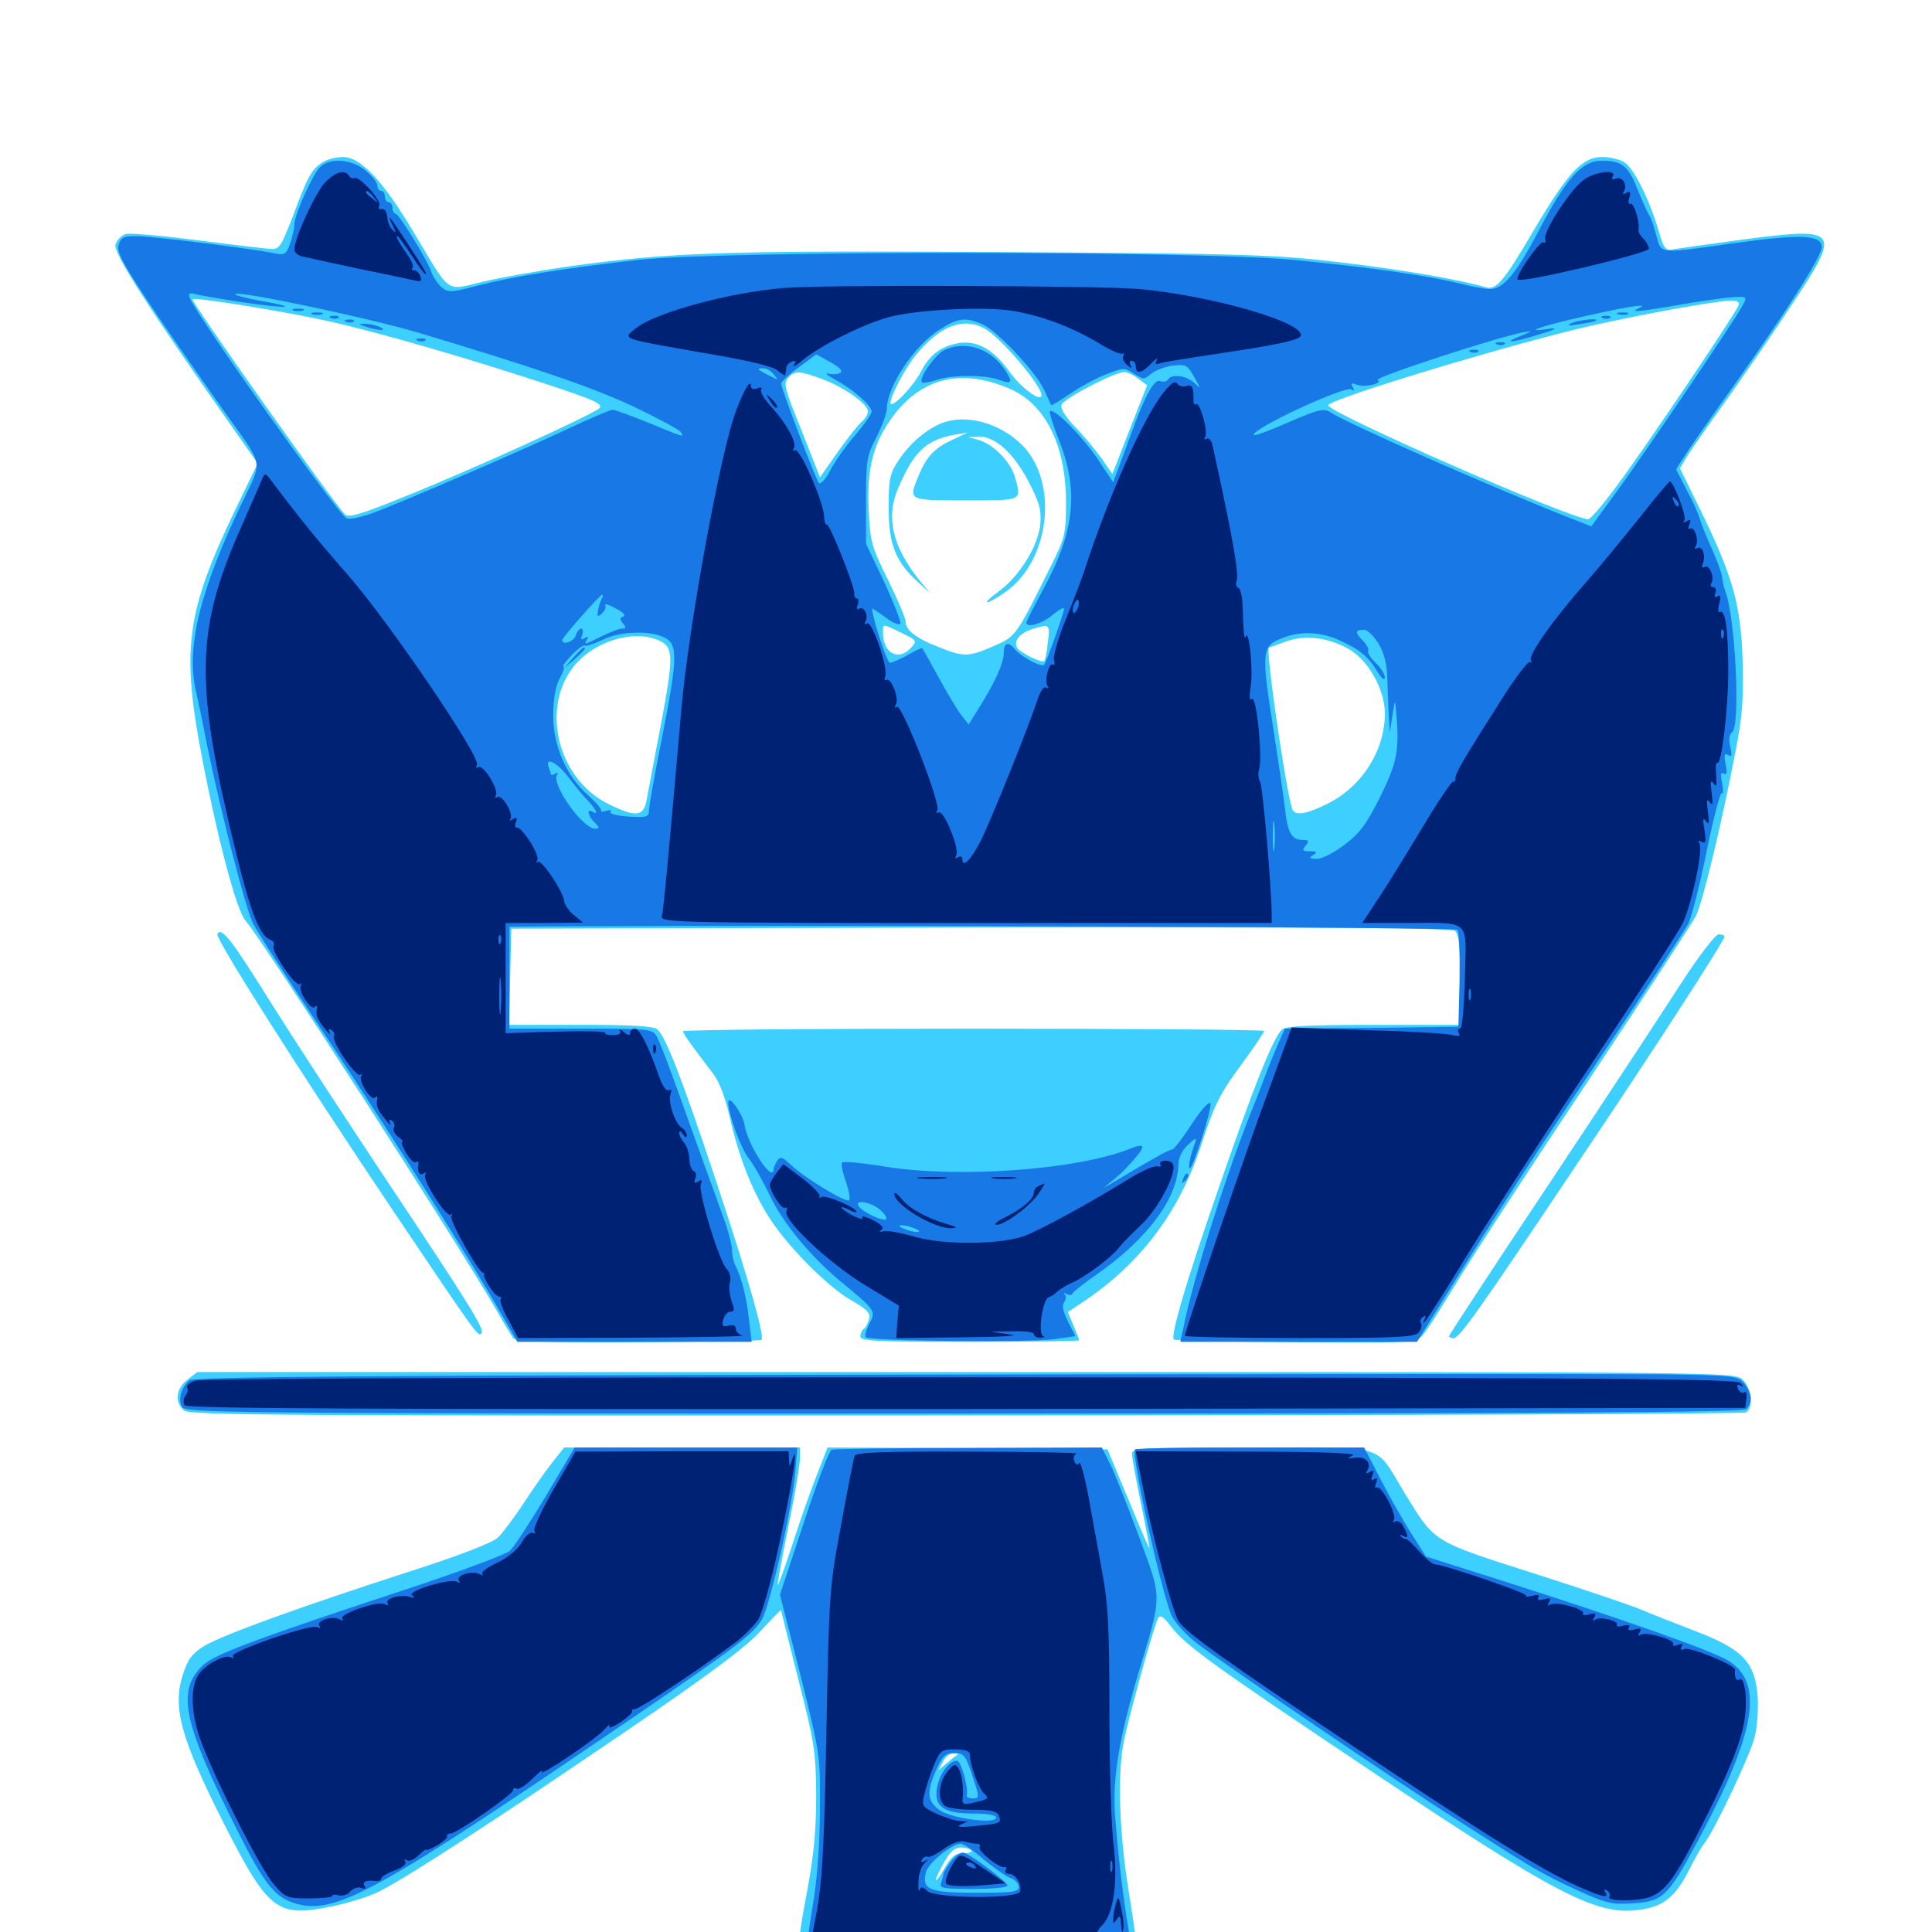 <svg xmlns="http://www.w3.org/2000/svg" viewBox="0 -1000 1000 1000">
	<path fill="#3ccfff" d="M166.406 -915.625C160.938 -911.914 158.984 -908.008 151.367 -887.5C145.703 -872.852 144.531 -870.898 140.43 -871.094C137.891 -871.289 120.898 -873.242 102.734 -875.586C84.375 -877.93 67.578 -879.492 65.234 -878.906C62.891 -878.32 60.547 -875.781 59.766 -873.438C58.594 -869.141 76.367 -841.211 120.508 -778.516L133.398 -760.156L121.484 -735.547C96.289 -682.812 93.75 -664.062 104.688 -607.227C112.891 -564.648 122.461 -528.906 126.953 -523.633C135.938 -513.477 238.672 -353.906 257.422 -321.094C260.742 -315.234 264.453 -309.18 265.43 -307.617C266.797 -305.664 279.102 -305.078 330.273 -305.273C365.039 -305.469 393.75 -306.055 394.141 -306.445C395.898 -308.203 387.305 -338.477 371.68 -385.547C352.93 -442.188 344.531 -463.477 340.234 -467.188C338.086 -468.945 326.953 -469.531 300.391 -469.531H263.477L264.062 -494.531L264.648 -519.336L507.617 -519.922C685.547 -520.117 751.172 -519.727 753.125 -518.164C755.078 -516.406 755.859 -509.961 755.859 -492.773V-469.531H711.328C678.516 -469.531 666.016 -468.945 663.672 -467.188C659.18 -463.477 648.828 -437.5 630.273 -383.594C613.867 -336.328 605.664 -308.398 607.617 -306.641C608.008 -306.25 636.328 -305.469 670.508 -305.273C729.688 -304.883 732.812 -304.883 736.133 -308.594C738.086 -310.547 746.484 -323.828 754.883 -337.695C763.477 -351.758 793.75 -398.242 822.461 -441.211C850.977 -484.18 875.977 -522.266 877.734 -525.781C881.25 -532.617 891.211 -573.828 898.438 -611.914C901.953 -629.688 902.539 -639.062 901.953 -658.789C900.977 -687.5 896.68 -702.344 879.688 -736.914L869.531 -757.617L873.633 -764.453C875.977 -768.164 884.57 -780.469 892.773 -791.797C900.781 -803.125 916.211 -825.195 926.562 -841.016C953.516 -881.445 952.734 -882.617 901.758 -875.977C884.375 -873.633 868.164 -871.289 865.82 -870.898C862.109 -870.117 861.133 -871.289 858.398 -880.859C853.906 -896.289 845.898 -912.5 841.016 -915.82C838.867 -917.383 833.594 -918.75 829.297 -918.75C819.141 -918.75 811.719 -910.938 794.141 -881.25C778.125 -853.906 774.414 -849.609 768.75 -851.367C755.664 -855.273 725 -860.547 693.359 -864.258C660.156 -868.164 646.094 -868.75 518.555 -869.531C374.219 -870.312 348.438 -869.531 294.336 -862.109C279.492 -859.961 259.766 -856.445 250.391 -854.297C230.273 -849.414 233.594 -847.266 214.648 -878.906C198.438 -906.25 186.719 -918.75 177.539 -918.75C173.828 -918.75 168.75 -917.383 166.406 -915.625ZM169.922 -833.789C196.875 -827.734 241.992 -814.648 282.812 -801.172C307.812 -792.969 312.5 -790.82 310.156 -788.672C306.641 -785.352 244.141 -756.836 208.984 -742.773C186.914 -733.789 180.273 -731.836 178.516 -733.789C171.875 -740.625 99.609 -842.773 99.609 -845.117C99.609 -846.484 146.094 -839.062 169.922 -833.789ZM899.805 -841.797C898.047 -837.305 852.148 -769.141 837.5 -749.414C830.273 -739.453 823.242 -731.25 822.07 -731.25C813.281 -731.25 687.5 -786.328 687.5 -790.234C687.5 -793.359 785.156 -822.852 824.609 -831.641C851.758 -837.695 887.5 -844.141 895.312 -844.336C899.219 -844.531 900.586 -843.75 899.805 -841.797ZM509.375 -830.078C517.578 -825.781 539.062 -800.586 539.062 -795.508C539.062 -791.406 528.516 -799.219 522.461 -807.617C514.258 -819.141 505.859 -823.828 496.484 -822.461C487.109 -820.898 481.25 -816.406 476.758 -807.812C472.656 -799.805 460.938 -787.695 460.938 -791.602C460.938 -795.117 468.555 -809.57 474.023 -816.211C486.328 -831.25 498.242 -835.938 509.375 -830.078ZM425.781 -803.711C437.305 -799.414 449.219 -790.82 449.219 -787.109C449.219 -785.547 447.852 -783.203 446.094 -781.836C444.336 -780.273 438.672 -773.242 433.594 -766.016L424.414 -752.93L415.43 -775.781C405.273 -800.977 405.273 -801.758 408.594 -805.078C411.719 -808.203 414.258 -808.008 425.781 -803.711ZM589.258 -803.906L593.75 -800.586L584.766 -777.734L575.781 -754.688L569.922 -763.086C566.602 -767.578 560.547 -775 556.055 -779.492C551.367 -784.375 548.828 -788.672 549.414 -790.43C550.586 -793.75 576.953 -807.422 581.836 -807.422C583.594 -807.422 586.914 -805.859 589.258 -803.906ZM522.07 -799.023C541.016 -791.211 551.758 -769.531 551.758 -740.039C551.758 -723.633 551.172 -721.484 544.336 -707.812C525.781 -670.508 525.977 -670.703 514.453 -665.625C501.367 -659.961 499.023 -659.766 485.938 -665.039C474.219 -669.531 468.75 -673.828 468.75 -678.32C468.75 -679.883 464.648 -689.648 459.57 -700C450.977 -717.188 450.391 -719.727 449.609 -736.523C448.633 -758.203 452.148 -771.094 462.5 -784.961C477.344 -804.492 497.656 -809.375 522.07 -799.023ZM466.602 -672.461C474.609 -668.555 474.805 -668.359 471.484 -664.648C465.039 -657.617 457.031 -661.914 457.031 -672.461C457.031 -677.344 456.445 -677.344 466.602 -672.461ZM542.383 -667.773C541.992 -662.695 541.016 -658.398 540.43 -657.812C539.258 -656.641 528.125 -662.109 526.562 -664.648C524.414 -667.969 527.539 -672.07 533.789 -674.219C543.359 -677.148 543.555 -677.148 542.383 -667.773ZM341.797 -668.164C348.633 -664.648 348.633 -659.766 341.992 -624.414C338.672 -607.422 335.547 -590.234 334.766 -586.328C333.203 -577.148 329.297 -576.758 314.648 -583.984C287.109 -597.852 279.102 -637.305 299.609 -658.008C311.133 -669.531 330.078 -674.023 341.797 -668.164ZM698.438 -663.867C708.398 -658.008 716.797 -642.969 716.797 -630.664C716.797 -611.523 704.883 -592.773 687.109 -583.984C676.562 -578.711 670.898 -577.734 669.141 -580.664C666.406 -585.156 654.688 -664.844 656.836 -664.844C657.031 -664.844 660.742 -666.211 665.039 -667.773C675.195 -671.68 687.695 -670.117 698.438 -663.867ZM490.82 -782.031C482.227 -780.078 471.68 -771.68 465.234 -761.914C460.547 -754.883 459.961 -752.148 459.961 -737.305C459.961 -718.359 463.477 -709.375 474.805 -699.023L481.25 -693.164L475.781 -699.805C461.914 -717.188 458.398 -732.227 464.844 -747.266C473.047 -766.406 479.297 -772.266 494.141 -775L500.977 -776.172L493.164 -772.461C483.789 -768.164 479.688 -763.867 475.586 -754.102C470.117 -740.82 469.531 -741.016 500 -741.016C529.688 -741.016 528.711 -740.625 525.391 -752.93C523.047 -760.938 514.648 -769.727 506.641 -772.266L500.977 -773.828L506.055 -774.023C514.648 -774.414 523.828 -766.406 531.836 -751.758C537.891 -740.234 539.062 -736.523 538.477 -728.906C537.5 -717.578 527.734 -701.758 516.992 -693.945C512.695 -690.82 509.961 -688.281 511.133 -688.281C512.109 -688.281 516.602 -690.82 520.898 -693.945C543.359 -710.156 547.852 -749.805 529.688 -768.945C519.531 -779.688 503.32 -785.156 490.82 -782.031ZM112.5 -516.602C111.133 -514.453 155.664 -444.531 203.906 -372.656C248.047 -307.031 247.461 -308.008 249.219 -309.961C250.977 -311.719 243.75 -323.633 201.172 -387.5C180.078 -419.141 152.734 -461.133 140.43 -480.664C119.531 -514.258 114.648 -520.312 112.5 -516.602ZM870.508 -491.602C861.719 -477.93 831.055 -431.25 802.344 -388.086C773.438 -344.727 750 -308.984 750 -308.398C750 -307.812 751.172 -307.422 752.539 -307.422C755.469 -307.617 764.844 -320.703 815.43 -396.289C854.297 -453.906 892.578 -513.086 892.578 -515.234C892.578 -515.82 891.211 -516.406 889.648 -516.406C887.891 -516.406 879.688 -505.664 870.508 -491.602ZM353.516 -466.211C353.711 -464.648 357.617 -459.375 369.336 -443.945C372.461 -439.844 375.586 -431.25 377.734 -421.68C382.227 -401.758 389.258 -383.594 398.047 -369.922C407.617 -354.883 428.32 -333.984 440.625 -326.953C448.828 -322.266 450.586 -320.508 449.805 -317.188C449.219 -315.039 448.047 -312.695 447.07 -312.109C446.094 -311.523 445.312 -309.766 445.312 -308.203C445.312 -305.859 453.906 -305.469 501.953 -305.469C533.203 -305.469 558.594 -305.859 558.594 -306.25C558.594 -306.641 557.227 -310.156 555.664 -313.867L552.734 -320.898L562.109 -327.148C591.406 -347.266 610.938 -373.633 622.07 -408.398C628.516 -427.93 631.445 -433.984 641.992 -448.242C648.828 -457.617 654.297 -465.625 654.297 -466.406C654.297 -466.992 586.719 -467.578 503.906 -467.578C421.289 -467.578 353.516 -466.992 353.516 -466.211ZM96.875 -285.742C91.016 -281.055 90.234 -274.219 95.312 -269.922C98.242 -267.383 149.023 -267.188 500 -267.383C720.703 -267.383 902.539 -268.164 903.711 -268.945C907.812 -271.484 906.641 -281.445 901.953 -285.938C897.656 -289.844 897.461 -289.844 499.805 -289.844H102.148ZM286.133 -243.359C283.008 -239.453 276.172 -229.883 271.289 -222.266C266.211 -214.648 260.156 -206.445 257.617 -204.102C254.688 -201.367 236.914 -194.531 210.547 -186.133C155.078 -168.164 116.211 -154.102 106.055 -148.242C99.609 -144.336 97.266 -141.406 94.727 -133.398C89.062 -116.406 93.555 -100.195 116.016 -55.859C139.062 -10.742 143.359 -7.422 171.875 -13.281C180.469 -15.039 191.797 -18.555 196.875 -21.289C212.305 -29.297 256.836 -58.203 321.68 -102.344C366.797 -133.008 386.133 -147.461 393.75 -155.859C399.609 -162.305 404.297 -166.992 404.297 -166.602C404.297 -166.016 408.398 -149.805 413.281 -130.469C421.484 -98.438 422.266 -93.555 422.461 -71.094C422.461 -53.32 421.289 -40.039 417.969 -22.266C411.914 9.57 411.719 17.383 416.992 18.359C420.117 18.945 420.312 18.555 417.969 16.992C416.016 15.43 440.039 14.844 497.656 14.844C556.25 14.844 579.883 15.43 579.102 16.992C578.125 18.359 579.688 18.75 583.203 18.359C590.039 17.578 590.234 16.797 584.18 -21.289C579.102 -52.93 578.32 -82.617 581.836 -99.414C584.766 -113.477 597.461 -158.984 599.414 -162.5C600.586 -164.453 602.344 -163.086 606.055 -158.203C613.672 -148.242 627.734 -138.086 711.914 -81.836C804.492 -19.922 826.172 -8.789 847.266 -11.328C861.133 -12.891 867.383 -17.969 875.195 -33.984C877.734 -38.867 880.664 -44.141 882.031 -45.703C886.914 -51.562 906.055 -91.797 908.203 -100.977C909.57 -106.055 910.156 -115.43 909.766 -121.875C908.398 -139.648 902.148 -146.289 877.734 -155.664C867.188 -159.766 854.492 -164.648 849.609 -166.797C844.727 -168.945 819.727 -177.344 794.141 -185.547C741.406 -202.344 742.773 -201.562 727.539 -226.367C710.938 -253.516 719.922 -250.781 648.047 -250.781C590.234 -250.781 585.938 -250.586 585.938 -247.461C585.938 -245.508 588.086 -233.789 590.625 -221.484C593.164 -209.18 595.117 -198.828 594.922 -198.633C594.727 -198.438 589.844 -209.766 583.984 -224.023L573.242 -249.805L500.781 -250.391L428.32 -250.781L422.852 -236.719C419.727 -228.906 413.867 -212.305 409.961 -200C405.859 -187.695 402.539 -178.516 402.539 -179.688C402.344 -180.859 405.078 -194.922 408.203 -210.742C411.523 -226.562 414.062 -242.188 414.062 -245.312V-250.781H353.125H291.992ZM495.898 -91.992C495.508 -91.797 492.969 -89.844 490.43 -87.695L485.742 -83.789L488.086 -88.281C489.258 -90.625 491.797 -92.578 493.555 -92.578C495.312 -92.578 496.289 -92.383 495.898 -91.992ZM502.734 -42.188C503.125 -41.406 501.367 -40.625 498.438 -40.82C494.531 -40.82 492.383 -39.062 488.867 -33.008C486.523 -28.711 484.375 -25.977 484.375 -26.953C484.375 -27.734 486.328 -32.031 488.672 -36.133C491.602 -41.406 494.141 -43.75 497.266 -43.75C499.805 -43.75 502.148 -42.969 502.734 -42.188ZM472.07 18.164C475 18.75 475.977 19.922 475.195 22.07C474.414 24.219 474.805 24.805 476.172 23.828C478.32 22.656 478.711 23.242 478.516 27.539C478.32 29.883 488.477 38.477 493.555 40.43C506.055 45.117 509.18 44.336 517.578 34.375C521.875 29.297 525.391 24.023 525.391 23.047C525.391 21.875 526.953 19.922 528.906 18.945C531.25 17.578 522.656 16.992 500 17.188C482.227 17.188 469.727 17.773 472.07 18.164Z"/>
	<path fill="#1878e5" d="M165.43 -913.281C161.328 -908.789 152.344 -888.477 152.344 -883.789C152.344 -881.836 151.367 -877.344 150.195 -874.023C148.047 -868.164 147.461 -867.773 141.797 -868.945C130.078 -871.289 79.102 -877.734 70.898 -877.734C63.672 -877.734 62.5 -877.148 61.328 -872.852C60.352 -869.141 64.453 -861.914 82.422 -835.352C94.727 -817.383 110.156 -795.312 116.602 -786.328C136.719 -758.203 135.938 -762.109 125.781 -740.82C103.711 -695.117 96.484 -665.82 101.172 -643.359C102.344 -638.477 105.078 -625.391 107.227 -614.062C114.844 -577.344 127.148 -529.688 131.055 -521.875C133.203 -517.578 150.586 -490.625 169.727 -462.109C203.32 -411.523 243.164 -348.438 259.57 -319.727L267.773 -305.469H328.516H389.062L387.695 -316.602C386.523 -328.125 383.789 -338.867 380.664 -344.922C379.688 -346.875 378.906 -350.391 378.906 -352.734C378.906 -355.273 377.344 -361.133 375.781 -366.016C374.023 -370.898 368.359 -386.719 363.086 -401.172C347.461 -445.117 342.383 -458.789 340.039 -463.281C337.891 -467.383 336.914 -467.578 300.781 -467.578H263.672V-493.945V-520.312L283.789 -520.508C443.945 -521.289 752.93 -520.117 754.297 -518.75C755.273 -517.773 755.664 -506.055 755.469 -492.773L754.883 -468.555L709.961 -467.969L665.039 -467.578L661.328 -459.18C659.375 -454.688 656.445 -447.461 654.883 -443.164C653.32 -438.867 651.172 -433.594 650.391 -431.445C635.742 -395.898 617.578 -338.672 612.305 -311.719L610.938 -305.469H672.266H733.398L744.141 -322.656C779.492 -379.492 791.797 -398.438 829.102 -453.906C851.953 -487.891 872.07 -518.359 873.828 -521.875C875.586 -525.391 879.883 -542.188 883.398 -559.57C886.914 -576.758 890.43 -590.234 891.211 -589.453C891.992 -588.672 891.992 -590.82 891.406 -594.531C890.43 -599.219 890.625 -600.586 892.188 -599.609C893.75 -598.633 894.141 -600 893.164 -604.492C892.188 -609.18 892.578 -610.352 894.531 -609.18C896.289 -608.008 896.68 -609.18 895.508 -613.672C894.727 -617.188 895.117 -620.117 896.484 -620.898C900.977 -623.633 898.242 -680.859 892.969 -694.141C892.383 -695.703 891.602 -698.828 891.406 -701.172C891.211 -703.32 888.672 -709.961 886.133 -715.82C883.398 -721.68 880.664 -728.516 879.883 -731.25C879.102 -733.984 876.172 -740.625 873.242 -745.898C870.508 -751.367 867.969 -756.25 867.578 -756.836C867.383 -757.422 876.367 -770.898 887.5 -786.523C923.242 -836.328 943.555 -867.969 942.969 -872.461C942.188 -878.516 932.031 -878.906 896.875 -874.023C858.008 -868.555 859.961 -868.359 857.227 -878.32C856.055 -882.812 854.492 -887.5 853.711 -888.477C852.93 -889.648 850.195 -895.508 847.656 -901.758C842.773 -914.258 839.648 -916.797 828.906 -916.797C818.75 -916.797 810.547 -907.617 796.094 -879.883C784.375 -857.812 778.125 -850.391 771.094 -850.391C768.945 -850.391 762.109 -851.562 756.055 -853.125C740.82 -857.031 710.156 -861.523 669.922 -865.43C618.555 -870.312 374.219 -870.312 330.078 -865.43C291.016 -860.938 266.406 -857.031 247.266 -852.148C233.008 -848.438 231.836 -848.438 228.32 -851.562C226.367 -853.32 224.219 -856.641 223.438 -858.789C221.484 -865.039 206.445 -889.453 204.688 -889.453C203.906 -889.453 203.125 -890.82 203.125 -892.383C203.125 -893.945 202.344 -895.312 201.172 -895.312C200.195 -895.312 199.219 -896.68 199.219 -898.242C199.219 -899.805 198.438 -901.172 197.266 -901.172C196.289 -901.172 195.312 -902.344 195.312 -903.906C195.312 -905.469 192.578 -908.984 189.258 -911.719C182.031 -917.773 170.312 -918.555 165.43 -913.281ZM125.586 -843.555C149.414 -840.039 156.055 -840.625 134.57 -844.336C127.148 -845.703 121.289 -847.266 121.68 -847.852C123.633 -849.609 190.625 -835.547 216.797 -827.734C275.586 -810.156 306.445 -799.609 327.344 -789.844C340.43 -783.594 351.758 -777.539 352.344 -776.367C354.297 -773.438 354.492 -773.438 335.938 -781.055C326.758 -784.766 318.359 -787.891 317.188 -787.891C315.82 -787.891 305.273 -783.398 293.75 -777.93C266.602 -765.234 205.273 -738.867 192.188 -734.18C186.719 -732.227 180.859 -731.055 179.492 -731.641C175.195 -733.398 101.953 -836.328 98.242 -845.703C97.266 -848.047 98.047 -848.633 100.781 -847.852C102.734 -847.266 114.062 -845.312 125.586 -843.555ZM885.352 -847.07C886.523 -847.656 885.547 -848.047 882.812 -848.047C880.078 -848.047 879.102 -847.656 880.469 -847.07C881.641 -846.68 883.984 -846.68 885.352 -847.07ZM871.68 -845.117C872.852 -845.703 871.875 -846.094 869.141 -846.094C866.406 -846.094 865.43 -845.703 866.797 -845.117C867.969 -844.727 870.312 -844.727 871.68 -845.117ZM902.148 -842.188C898.828 -835.547 853.32 -768.359 837.5 -746.484L823.633 -727.539L813.672 -731.445C772.461 -747.656 697.656 -780.664 689.062 -786.328C685.352 -788.867 683.008 -788.281 667.383 -781.641C657.812 -777.344 649.609 -774.414 649.023 -774.805C646.484 -777.344 696.094 -800.586 699.609 -798.438C700.977 -797.461 701.172 -797.852 700.195 -799.609C699.023 -801.562 699.414 -801.953 701.953 -800.977C706.25 -799.219 716.016 -801.562 713.086 -803.32C711.133 -804.688 775.391 -825.586 788.086 -827.93C793.75 -828.906 793.555 -828.711 787.109 -826.172C777.148 -822.07 782.227 -822.461 796.875 -826.953C804.688 -829.297 806.836 -830.469 802.344 -829.883C788.281 -827.734 795.117 -830.469 816.016 -835.352C840.43 -841.016 854.492 -843.359 848.633 -840.625C842.773 -838.086 847.852 -838.477 871.094 -842.578C882.422 -844.531 894.531 -846.094 898.047 -846.289C904.102 -846.484 904.297 -846.289 902.148 -842.188ZM860.742 -843.359C861.523 -843.945 860.352 -844.531 858.203 -844.336C856.055 -844.336 855.469 -843.75 857.031 -843.164C858.398 -842.578 860.156 -842.773 860.742 -843.359ZM508.398 -832.227C516.016 -828.906 536.328 -807.422 540.625 -797.852C542.383 -793.945 543.945 -790.625 544.141 -790.234C544.336 -790.039 548.828 -792.773 554.297 -796.484C559.766 -800.195 568.164 -804.688 573.047 -806.445C581.445 -809.766 582.227 -809.766 587.109 -806.445C591.797 -803.516 592.383 -803.516 595.703 -806.445C597.656 -808.203 602.734 -810.156 606.836 -810.742C613.672 -811.523 614.648 -811.133 617.969 -805.078C621.68 -798.633 621.68 -798.633 617.773 -802.148C613.672 -805.664 606.445 -806.641 604.492 -803.516C603.906 -802.539 602.148 -802.148 600.586 -802.734C597.461 -804.102 592.773 -795.508 585.352 -775.195C582.617 -767.773 579.492 -758.984 578.32 -756.055L576.172 -750.391L568.359 -762.109C560.547 -773.828 545.508 -789.062 543.555 -787.109C542.969 -786.719 544.922 -780.273 547.852 -772.852C558.594 -746.484 556.445 -725.195 539.844 -694.727C535.156 -686.133 531.25 -678.32 531.25 -677.734C531.25 -674.805 539.453 -677.148 544.727 -681.641C548.047 -684.375 550.781 -685.938 550.781 -684.961C550.586 -682.422 541.602 -657.031 540.43 -655.859C539.062 -654.492 528.711 -659.961 525.586 -663.672C521.875 -668.164 519.531 -667.578 519.531 -661.914C519.531 -656.641 514.648 -646.094 506.25 -632.812L501.367 -625L497.852 -629.492C495.898 -631.836 490.625 -640.625 486.133 -648.828C481.641 -657.031 477.734 -664.062 477.344 -664.453C477.148 -664.844 473.438 -663.086 469.141 -660.547C464.648 -658.203 460.938 -656.641 460.352 -657.031C457.812 -660.352 449.805 -686.133 451.758 -684.961C453.125 -684.18 456.445 -681.836 459.375 -679.688C462.305 -677.539 465.43 -676.367 466.016 -677.148C466.602 -677.734 462.891 -687.305 457.812 -698.438L448.242 -718.555V-741.016C448.242 -761.719 448.633 -764.258 453.711 -773.828C456.641 -779.688 458.984 -786.133 458.984 -788.477C459.18 -800 473.047 -820.898 486.133 -829.297C496.094 -835.547 499.414 -835.938 508.398 -832.227ZM434.961 -807.031C433.594 -806.25 430.859 -806.055 428.711 -806.641C426.562 -807.031 428.32 -805.664 432.617 -803.32C441.602 -798.438 451.172 -790.039 451.172 -786.914C451.172 -785.742 447.266 -780.078 442.188 -774.219C437.305 -768.555 431.641 -760.352 429.492 -756.055C427.344 -751.953 424.805 -749.219 423.828 -750C422.266 -751.953 404.297 -798.828 404.297 -801.562C404.297 -802.344 408.398 -806.25 413.281 -809.766L422.461 -816.602L429.883 -812.5C434.57 -809.961 436.328 -808.008 434.961 -807.031ZM400.586 -806.055C403.125 -803.125 402.93 -803.125 398.438 -805.469C391.797 -808.789 391.406 -809.375 394.922 -809.375C396.68 -809.375 399.219 -808.008 400.586 -806.055ZM311.523 -690.234C310.938 -689.258 309.961 -686.523 309.57 -684.18C308.984 -680.859 309.18 -680.469 311.523 -682.422C313.086 -683.789 313.867 -685.742 313.281 -686.719C312.5 -687.695 315.039 -687.109 318.555 -685.156C322.461 -683.203 324.023 -681.445 322.656 -680.859C320.703 -680.273 320.703 -679.492 322.461 -677.344C324.219 -675.195 324.023 -674.609 321.875 -674.609C320.508 -674.609 315.82 -672.852 311.523 -670.703C302.539 -666.211 301.953 -666.016 303.906 -669.141C304.883 -670.508 304.492 -670.703 302.734 -669.727C300.781 -668.555 300.391 -668.945 301.367 -671.289C301.953 -673.242 301.758 -674.609 300.781 -674.609C299.805 -674.609 298.633 -673.047 298.047 -671.094C296.875 -667.773 291.016 -665.82 291.016 -668.75C291.016 -670.117 310.547 -692.188 311.719 -692.188C312.305 -692.188 312.109 -691.406 311.523 -690.234ZM713.477 -666.992C716.211 -662.5 717.773 -656.445 717.969 -650.781C718.164 -645.508 718.555 -636.719 718.75 -631.25L719.336 -620.898L720.703 -629.688C722.07 -638.281 722.07 -638.281 722.656 -631.641C724.414 -611.719 723.242 -605.469 714.453 -587.695C707.422 -573.633 703.906 -568.75 696.094 -562.891C690.82 -558.789 684.375 -555.469 681.641 -555.469C677.734 -555.469 677.344 -555.859 679.688 -557.422C682.031 -558.984 681.641 -559.375 677.93 -559.375C674.023 -559.375 673.828 -559.766 675.781 -562.305C677.734 -564.648 677.539 -565.234 674.219 -565.234C668.555 -565.234 666.406 -568.945 665.039 -581.836C664.258 -588.281 661.523 -607.031 658.984 -623.438C653.125 -659.961 653.32 -664.844 660.938 -668.555C671.094 -673.438 682.031 -673.438 692.578 -668.945C703.516 -664.062 708.203 -660.352 713.086 -652.148C715.234 -648.633 716.797 -647.656 716.797 -649.414C716.797 -650.977 714.648 -654.492 711.914 -657.031C709.375 -659.375 707.617 -662.305 708.203 -663.086C708.594 -664.062 707.422 -666.406 705.273 -668.555C701.172 -672.656 701.367 -674.023 706.055 -674.023C707.812 -674.023 710.938 -670.898 713.477 -666.992ZM343.75 -670.117C350.977 -666.602 350.781 -659.766 342.969 -619.727C339.062 -600.391 335.938 -582.617 335.938 -580.664C335.938 -577.148 334.766 -576.758 325.391 -577.344C319.531 -577.734 315.43 -578.711 316.016 -579.688C316.602 -580.664 315.625 -581.055 313.867 -580.273C312.109 -579.688 310.742 -579.688 311.133 -580.469C311.328 -581.445 308.203 -584.961 304.297 -588.477C293.164 -598.242 286.328 -613.867 286.328 -629.492C286.328 -637.891 287.5 -644.727 289.648 -648.828C291.602 -652.148 292.383 -655.078 291.602 -655.078C290.82 -655.078 292.773 -657.617 295.898 -660.938C298.828 -664.062 301.953 -666.211 302.734 -665.82C303.516 -665.43 307.422 -666.797 311.719 -668.75C320.312 -673.242 336.328 -673.828 343.75 -670.117ZM294.531 -597.266C297.656 -593.164 302.148 -587.695 304.492 -585.352C308.789 -580.859 309.961 -577.734 306.641 -579.883C303.516 -581.836 304.297 -577.539 307.812 -574.219C310.352 -571.68 310.352 -571.094 308.008 -571.094C301.562 -571.094 285.352 -593.945 288.281 -598.828C289.062 -600.195 288.867 -600.391 287.5 -599.609C286.133 -598.828 285.156 -598.633 285.156 -599.219C285.156 -599.609 284.57 -601.367 283.984 -602.93C281.836 -608.789 288.867 -605.078 294.531 -597.266ZM659.57 -560.938C659.18 -557.422 658.789 -560.156 658.789 -567.188C658.789 -574.219 659.18 -576.953 659.57 -573.633C659.961 -570.117 659.961 -564.258 659.57 -560.938ZM151.953 -839.258C150.586 -839.844 151.562 -840.234 154.297 -840.234C157.031 -840.234 158.008 -839.844 156.836 -839.258C155.469 -838.867 153.125 -838.867 151.953 -839.258ZM161.719 -837.305C160.352 -837.891 161.328 -838.281 164.062 -838.281C166.797 -838.281 167.773 -837.891 166.602 -837.305C165.234 -836.914 162.891 -836.914 161.719 -837.305ZM171.484 -835.352C169.922 -835.938 170.508 -836.523 172.656 -836.523C174.805 -836.719 175.977 -836.133 175.195 -835.547C174.609 -834.961 172.852 -834.766 171.484 -835.352ZM179.297 -833.398C177.734 -833.984 178.32 -834.57 180.469 -834.57C182.617 -834.766 183.789 -834.18 183.008 -833.594C182.422 -833.008 180.664 -832.812 179.297 -833.398ZM189.453 -830.859C196.094 -828.711 201.172 -828.711 196.289 -830.859C194.141 -831.836 190.625 -832.422 188.477 -832.422C185.352 -832.422 185.547 -832.031 189.453 -830.859ZM216.406 -823.633C214.844 -824.219 215.43 -824.805 217.578 -824.805C219.727 -825 220.898 -824.414 220.117 -823.828C219.531 -823.242 217.773 -823.047 216.406 -823.633ZM837.5 -837.305C836.133 -837.891 837.109 -838.281 839.844 -838.281C842.578 -838.281 843.555 -837.891 842.383 -837.305C841.016 -836.914 838.672 -836.914 837.5 -837.305ZM829.688 -835.352C828.125 -835.938 828.711 -836.523 830.859 -836.523C833.008 -836.719 834.18 -836.133 833.398 -835.547C832.812 -834.961 831.055 -834.766 829.688 -835.352ZM813.477 -832.812C817.188 -834.375 827.734 -835.547 825.977 -833.984C825.586 -833.594 821.68 -832.812 817.383 -832.227C811.914 -831.25 810.742 -831.445 813.477 -832.812ZM775 -821.68C773.438 -822.266 774.023 -822.852 776.172 -822.852C778.32 -823.047 779.492 -822.461 778.711 -821.875C778.125 -821.289 776.367 -821.094 775 -821.68ZM761.328 -817.773C759.766 -818.359 760.352 -818.945 762.5 -818.945C764.648 -819.141 765.82 -818.555 765.039 -817.969C764.453 -817.383 762.695 -817.188 761.328 -817.773ZM488.672 -818.75C483.984 -816.406 475.391 -804.102 477.148 -802.148C477.734 -801.562 481.055 -802.148 484.57 -803.32C492.383 -806.055 509.766 -806.055 516.797 -803.516C524.023 -800.781 524.609 -802.148 519.531 -809.375C512.109 -819.922 499.219 -823.828 488.672 -818.75ZM296.68 -659.57L291.992 -654.102L297.461 -658.789C302.344 -663.281 303.711 -664.844 302.148 -664.844C301.758 -664.844 299.414 -662.5 296.68 -659.57ZM376.953 -429.297C377.148 -423.047 383.203 -406.25 387.305 -400.781C390.039 -397.266 394.922 -388.672 398.242 -381.641C404.883 -367.383 419.531 -349.609 435.352 -336.523C453.125 -321.875 453.516 -321.484 450 -314.844C448.242 -311.523 447.461 -308.398 448.242 -307.812C450.195 -305.859 532.617 -305.078 545.508 -306.836L556.641 -308.398L552.734 -316.016C550.195 -321.094 549.609 -324.414 550.781 -325.977C551.758 -327.344 551.953 -329.102 551.172 -329.883C550.391 -330.859 550.781 -330.859 552.148 -330.273C553.32 -329.492 554.688 -329.492 555.078 -330.469C555.273 -331.25 561.523 -336.133 568.555 -341.016C594.531 -359.375 609.766 -380.273 609.961 -397.656C609.961 -400.781 612.109 -404.883 614.844 -407.422C618.945 -411.328 619.531 -411.328 618.555 -408.398C616.016 -401.758 614.844 -395.312 615.82 -395.312C617.578 -395.312 627.344 -426.367 626.562 -428.906C625.977 -430.273 621.68 -425.586 616.992 -418.359C612.305 -411.133 607.617 -405.078 606.836 -405.078C605.273 -405.078 596.484 -400.195 576.953 -388.477L571.289 -385.156L576.172 -389.258C578.906 -391.406 581.836 -394.141 582.617 -395.117C593.555 -406.641 593.945 -409.18 584.57 -405.273C557.422 -394.531 497.07 -390.039 458.398 -396.094C446.68 -398.047 436.523 -399.023 435.938 -398.242C435.156 -397.656 436.133 -393.164 437.891 -388.281C439.453 -383.594 440.234 -379.297 439.453 -378.711C437.5 -377.539 416.406 -390.43 409.57 -396.875C405.078 -401.172 403.906 -401.562 402.344 -399.219C401.367 -397.656 400.391 -395.703 400.391 -394.922C400.195 -387.109 387.109 -407.031 385.352 -417.773C384.375 -423.633 376.953 -433.984 376.953 -429.297ZM455.273 -374.023C457.812 -371.875 459.375 -369.727 458.594 -368.945C457.227 -367.578 446.289 -372.656 444.336 -375.781C442.188 -379.297 450.586 -377.93 455.273 -374.023ZM473.633 -364.062C476.172 -363.086 476.367 -362.305 474.609 -362.305C473.047 -362.305 469.922 -363.086 467.773 -364.062C465.234 -365.039 465.039 -365.82 466.797 -365.82C468.359 -365.82 471.484 -365.039 473.633 -364.062ZM495.508 -361.133C488.672 -363.086 480.469 -363.672 479.688 -362.305C477.93 -359.766 498.633 -357.812 510.938 -359.375C516.992 -359.961 520.898 -361.328 519.531 -362.109C518.359 -362.891 512.891 -362.695 507.617 -361.914C502.148 -361.133 496.875 -360.742 495.508 -361.133ZM612.5 -390.039C611.328 -387.305 611.523 -387.109 613.477 -388.867C614.844 -390.234 615.43 -391.797 614.844 -392.383C614.258 -392.969 613.086 -391.992 612.5 -390.039ZM460.156 -288.477C182.422 -288.086 100.391 -287.305 98.047 -285.547C93.945 -282.031 91.992 -275.586 94.141 -271.875C95.703 -268.555 116.992 -268.359 498.633 -268.359C809.375 -268.359 902.148 -268.945 903.906 -270.703C907.227 -274.023 906.836 -278.906 902.93 -283.789C899.609 -287.891 897.656 -288.086 859.375 -288.672C837.305 -288.867 657.617 -288.867 460.156 -288.477ZM282.617 -225.781C274.414 -212.109 266.016 -199.219 263.867 -197.266C261.914 -195.508 240.039 -187.305 215.43 -179.102C133.008 -151.953 110.938 -143.75 105.078 -138.086C91.211 -124.805 94.531 -108.789 123.047 -52.148C136.719 -24.805 142.578 -17.578 153.32 -14.648C174.023 -8.984 194.727 -20.312 330.078 -112.695C381.055 -147.461 389.648 -154.102 394.336 -161.719C398.438 -168.555 410.156 -220.117 411.719 -238.672L412.695 -250.781H355.078H297.461ZM430.469 -249.609C429.102 -249.023 422.656 -232.031 416.016 -211.719L403.711 -174.609L414.258 -133.203C424.609 -91.602 424.609 -91.602 424.414 -62.305C424.219 -42.969 422.852 -25.586 420.312 -11.523C418.359 0.195 417.188 10.547 417.773 11.328C419.531 13.281 580.664 15.039 583.789 13.086C585.938 11.719 586.133 9.18 584.18 -0.977C581.445 -16.602 578.711 -40.039 577.148 -60.352C575.781 -79.297 579.102 -99.805 588.867 -132.812C601.758 -175.781 601.758 -171.289 589.453 -204.883C583.398 -221.094 576.758 -238.086 574.414 -242.578L570.312 -250.781L501.367 -250.586C463.672 -250.586 431.641 -250 430.469 -249.609ZM503.32 -80.859C507.031 -69.531 507.031 -69.141 503.516 -69.141C501.562 -69.141 500.195 -69.727 500.391 -70.703C501.367 -74.609 497.461 -88.672 495.312 -88.672C491.406 -88.672 486.523 -82.227 485.156 -75.391C483.008 -65.234 488.086 -61.328 503.32 -61.328C511.133 -61.328 515.625 -60.547 515.625 -59.18C515.625 -55.664 492.188 -58.789 486.328 -63.086C479.883 -67.773 479.492 -72.266 484.375 -83.398C487.891 -91.211 489.258 -92.578 493.945 -92.578C499.023 -92.578 499.805 -91.406 503.32 -80.859ZM508.984 -37.695C514.258 -33.398 520.508 -28.906 523.047 -27.93C525.391 -27.148 527.344 -25 527.344 -23.242C527.344 -20.703 523.828 -20.312 505.078 -20.312C480.859 -20.312 476.953 -21.875 479.297 -31.055C480.469 -35.742 492.773 -45.703 497.266 -45.703C498.633 -45.703 503.906 -42.188 508.984 -37.695ZM492.383 -36.719C490.234 -33.789 488.281 -30.859 488.281 -29.883C488.281 -29.102 487.695 -27.148 487.109 -25.391C486.133 -22.656 488.281 -22.266 503.711 -22.266C513.477 -22.266 521.484 -23.047 521.484 -24.023C521.484 -25.781 503.711 -39.258 499.023 -41.016C497.656 -41.602 494.727 -39.648 492.383 -36.719ZM587.5 -249.805C585.352 -247.656 600.781 -177.148 606.25 -164.258C607.812 -160.352 613.672 -153.906 620.312 -148.828C635.547 -137.305 723.242 -77.734 753.906 -58.203C794.727 -32.031 797.461 -30.469 815.43 -22.07C831.25 -14.844 834.18 -14.062 845.117 -14.844C860.742 -15.82 863.281 -18.359 878.32 -46.289C908.594 -102.539 913.281 -128.516 894.922 -140.234C886.914 -145.312 841.797 -161.328 778.711 -181.445L738.086 -194.336L730.859 -205.664C726.953 -211.719 719.727 -224.414 714.844 -233.789L706.055 -250.781H647.266C615.039 -250.781 588.086 -250.391 587.5 -249.805Z"/>
	<path fill="#002274" d="M168.164 -905.469C163.086 -900 152.344 -876.562 152.344 -870.898C152.344 -869.336 154.297 -867.578 156.836 -867.188C159.18 -866.602 172.07 -863.867 185.547 -860.938C199.023 -858.203 211.914 -855.469 214.453 -854.883C217.773 -854.102 218.555 -854.492 217.578 -857.031C216.992 -858.789 215.43 -860.156 214.258 -860.156C213.086 -860.156 212.891 -860.742 213.477 -861.328C214.258 -862.109 213.086 -865.039 211.133 -867.773C206.25 -874.805 204.688 -877.734 205.664 -877.734C206.25 -877.734 209.375 -873.438 212.891 -867.969C216.406 -862.695 219.531 -858.203 220.117 -858.203C221.094 -858.203 220.703 -858.984 210.547 -874.609C202.148 -887.5 199.414 -891.016 203.125 -883.594C205.078 -879.688 205.078 -879.102 203.125 -881.055C201.758 -882.227 200.586 -885.352 200.391 -887.891C200.195 -890.43 199.023 -892.188 197.461 -891.797C196.094 -891.602 195.703 -892.188 196.289 -893.555C197.852 -895.898 185.742 -909.375 183.398 -907.812C182.617 -907.422 181.445 -907.812 180.664 -908.984C178.516 -912.5 173.633 -911.133 168.164 -905.469ZM193.555 -897.852C196.094 -894.727 195.898 -894.531 192.969 -897.07C191.016 -898.438 189.453 -900 189.453 -900.391C189.453 -901.953 191.016 -900.977 193.555 -897.852ZM819.336 -906.641C812.305 -901.172 798.438 -879.688 799.805 -876.172C800.195 -874.805 800 -874.023 799.023 -874.609C797.07 -875.781 783.984 -856.836 785.547 -855.273C787.5 -853.32 853.516 -868.945 853.516 -871.289C853.516 -872.461 852.148 -874.805 850.586 -876.562C848.828 -878.125 847.852 -880.273 848.047 -881.055C849.023 -884.375 845.703 -895.508 843.945 -894.531C842.969 -893.945 842.578 -895.312 843.359 -897.656C844.141 -900.781 843.75 -901.367 841.797 -900.195C840.234 -899.219 839.648 -899.414 840.43 -900.781C842.578 -904.102 839.844 -908.789 836.523 -907.617C834.375 -906.836 833.789 -907.227 834.766 -908.594C837.305 -912.695 825 -911.133 819.336 -906.641ZM406.25 -850.977C378.125 -848.828 339.258 -838.281 329.102 -830.078C322.07 -824.414 320.312 -825 365.039 -817.188C387.305 -813.477 400.195 -810.352 402.539 -808.203C404.688 -806.25 406.445 -805.469 406.445 -806.055C406.641 -806.836 406.836 -808.398 407.031 -809.766C407.031 -810.938 408.398 -812.305 409.961 -812.891C411.914 -813.477 412.109 -812.891 410.938 -811.133C410.156 -809.57 412.305 -810.938 415.82 -813.867C424.414 -820.898 445.117 -831.445 458.984 -835.547C472.656 -839.648 509.18 -841.602 524.414 -839.062C539.453 -836.523 554.883 -830.664 568.945 -822.266C574.805 -818.555 580.469 -816.211 581.25 -816.992C582.031 -817.578 582.031 -817.188 581.445 -816.016C580.664 -814.648 581.641 -812.5 583.398 -811.133C585.742 -809.18 586.133 -809.18 585.156 -810.938C584.375 -812.109 584.766 -813.281 585.742 -813.281C586.914 -813.281 587.891 -811.914 587.891 -810.352C587.891 -806.25 591.016 -806.641 595.898 -811.914C598.242 -814.258 599.414 -815.039 598.633 -813.477C597.656 -811.523 598.047 -811.133 600.781 -812.109C602.93 -812.695 614.062 -814.453 625.586 -816.211C659.961 -821.289 672.461 -823.828 673.242 -826.172C675.586 -833.008 627.734 -846.875 589.844 -850.391C569.531 -852.148 427.734 -852.734 406.25 -850.977ZM405.469 -810.352C404.883 -814.453 402.344 -816.406 402.344 -812.695C402.344 -810.938 403.125 -809.18 404.102 -808.594C405.078 -807.812 405.664 -808.789 405.469 -810.352ZM602.734 -797.461C592.773 -785.742 574.805 -745.508 562.305 -707.812C560.547 -701.953 555.664 -689.258 551.758 -679.688C547.852 -670.117 545.117 -660.547 545.508 -658.594C546.094 -656.641 545.898 -655.469 544.922 -656.055C542.969 -657.227 540.43 -647.656 542.188 -644.922C542.969 -643.75 542.773 -643.359 541.406 -644.141C540.234 -644.727 538.477 -642.383 537.109 -638.086C532.617 -624.414 513.281 -576.172 507.617 -564.844C502.344 -554.492 498.047 -550.391 498.047 -555.664C498.047 -556.641 497.07 -557.031 495.703 -556.25C494.336 -555.469 494.141 -555.664 494.922 -557.227C496.875 -560.352 488.477 -581.25 485.742 -579.492C484.57 -578.906 484.375 -579.297 485.156 -580.664C487.109 -583.789 466.797 -635.742 464.258 -634.18C463.086 -633.398 462.891 -633.984 463.672 -635.352C465.625 -638.281 461.133 -649.609 458.789 -648.047C457.812 -647.461 457.617 -648.438 458.203 -650C459.766 -654.297 451.367 -678.906 448.828 -677.344C447.656 -676.562 447.266 -676.953 447.852 -678.125C449.805 -681.055 447.266 -686.523 444.727 -684.961C443.555 -684.18 443.164 -684.961 443.945 -686.914C444.531 -688.867 444.531 -690.234 443.555 -690.234C442.578 -690.234 441.992 -691.406 442.188 -692.773C442.578 -696.094 429.297 -729.297 427.93 -728.516C427.344 -728.125 426.562 -730.078 426.562 -732.812C426.172 -740.43 413.867 -768.555 411.523 -766.992C410.352 -766.406 410.156 -766.797 410.938 -767.969C412.695 -770.703 406.836 -781.25 399.023 -789.648C395.508 -793.359 393.359 -797.266 393.945 -798.242C394.727 -799.414 393.945 -799.805 391.992 -799.023C390.039 -798.242 388.672 -798.828 388.672 -800C388.672 -804.102 385.547 -799.219 381.25 -788.086C373.438 -768.945 356.445 -675.977 352.734 -633.594C345.898 -555.078 343.359 -528.516 342.578 -525.781C341.602 -522.461 350 -522.266 499.805 -522.266H658.203V-526.758C658.203 -540.234 653.516 -593.945 652.148 -595.703C651.367 -596.68 650.977 -599.609 651.758 -601.953C653.516 -608.789 650.391 -639.648 648.047 -638.281C646.68 -637.305 646.484 -639.258 647.266 -644.141C648.828 -652.539 646.484 -675.586 644.727 -670.312C644.141 -668.359 643.555 -673.242 643.359 -680.859C643.359 -689.453 642.383 -695.117 641.016 -695.703C639.844 -696.094 639.453 -697.656 640.039 -699.219C641.406 -702.734 638.086 -721.875 627.539 -769.727C626.953 -772.266 625.586 -773.633 624.414 -772.852C623.242 -772.266 623.047 -772.656 623.828 -773.828C625.391 -776.562 621.094 -791.992 619.141 -790.82C618.359 -790.234 617.578 -791.016 617.773 -792.383C617.969 -799.414 616.992 -801.367 614.062 -800.195C612.305 -799.609 610.352 -800.195 609.375 -801.367C608.398 -803.125 606.445 -801.953 602.734 -797.461ZM557.812 -685.156C557.031 -683.398 556.055 -682.227 555.664 -682.812C555.078 -683.398 555.078 -685.352 555.859 -687.109C556.641 -688.867 557.617 -690.039 558.008 -689.453C558.594 -688.867 558.594 -686.914 557.812 -685.156ZM578.516 -524.805C618.555 -525 586.328 -525.195 506.836 -525.195C427.344 -525.195 394.531 -525 433.984 -524.805C473.242 -524.414 538.281 -524.414 578.516 -524.805ZM398.633 -792.383C400 -790.039 401.562 -788.477 402.148 -789.062C402.734 -789.453 401.562 -791.406 399.609 -793.359C396.289 -796.484 396.094 -796.484 398.633 -792.383ZM135.156 -750.781C133.984 -748.047 129.102 -736.914 124.219 -725.781C100.977 -673.047 100.781 -645.508 122.461 -557.422C129.688 -527.734 134.57 -515.82 139.648 -513.672C141.406 -513.086 142.383 -511.719 141.602 -510.547C140.039 -508.008 153.125 -488.672 155.273 -490.625C156.25 -491.406 156.25 -491.016 155.664 -489.844C154.102 -487.305 160.938 -476.758 162.891 -478.711C163.672 -479.688 164.258 -479.297 164.062 -478.32C163.281 -474.609 164.062 -472.461 168.164 -467.578C170.312 -464.844 171.484 -463.867 170.703 -465.43C169.727 -467.188 170.117 -467.773 171.68 -466.797C172.852 -466.016 173.438 -464.648 172.852 -463.672C171.289 -461.133 184.57 -441.797 186.523 -443.75C187.5 -444.531 187.5 -444.141 186.914 -442.969C185.352 -440.43 192.188 -429.883 194.141 -431.836C194.922 -432.812 195.508 -432.617 195.312 -431.445C194.531 -427.734 195.312 -425.586 199.414 -420.703C201.562 -417.969 202.734 -416.992 201.953 -418.555C200.977 -420.312 201.367 -420.898 202.93 -419.922C204.102 -419.141 204.492 -417.578 203.906 -416.406C203.125 -415.234 204.102 -413.086 206.055 -411.523C208.203 -410.156 208.984 -408.984 208.203 -408.984C207.422 -408.984 208.398 -406.445 210.156 -403.32C212.109 -400 214.258 -397.852 215.234 -398.438C216.211 -399.023 216.797 -398.828 216.602 -397.852C215.82 -393.75 216.992 -391.211 219.141 -392.578C220.312 -393.359 220.703 -393.164 220.117 -391.992C218.359 -389.258 231.25 -369.336 233.398 -371.289C234.18 -372.07 234.375 -371.875 233.594 -370.508C232.422 -368.359 248.438 -340.039 250.195 -341.211C250.586 -341.406 250.781 -341.211 250.586 -340.82C249.609 -339.062 256.055 -328.906 258.203 -328.906C259.375 -328.906 259.766 -328.32 259.18 -327.734C258.398 -326.953 260.156 -322.07 263.086 -316.992L268.164 -307.422L327.93 -307.617C360.742 -307.812 386.133 -308.203 384.375 -308.789C382.422 -309.18 380.859 -310.742 380.859 -312.305C380.859 -313.867 379.492 -314.453 377.148 -313.867C374.023 -313.086 373.438 -313.672 374.414 -316.992C375 -319.336 376.562 -321.094 378.125 -321.094C380.273 -321.094 380.273 -322.266 378.711 -326.367C377.734 -329.297 377.148 -333.594 377.734 -335.938C378.516 -338.477 377.734 -341.602 376.172 -343.164C372.266 -346.875 361.328 -383.008 362.695 -386.914C363.672 -389.258 363.281 -389.648 361.328 -388.477C359.375 -387.305 358.984 -387.695 359.961 -390.039C360.547 -391.797 360.156 -393.359 359.18 -393.75C358.008 -394.141 356.836 -397.07 356.836 -400.195C356.641 -403.516 355.273 -407.227 354.102 -408.594C352.734 -409.961 351.562 -412.305 351.562 -413.477C351.562 -414.844 352.344 -414.648 353.516 -412.891C354.688 -411.133 355.469 -410.938 355.469 -412.305C355.469 -413.672 354.297 -415.43 352.93 -416.211C349.414 -418.359 345.508 -429.883 347.07 -433.789C347.852 -435.742 347.461 -436.523 346.289 -435.742C344.922 -434.961 342.969 -437.695 341.211 -442.578C335.938 -458.008 331.055 -467.578 328.711 -467.578C327.344 -467.578 326.172 -466.602 326.172 -465.43C326.172 -463.867 325 -464.062 322.852 -465.82C321.094 -467.383 320.117 -467.578 320.898 -466.406C321.68 -465.039 320.508 -464.258 317.383 -464.258C314.648 -464.258 312.891 -464.648 313.281 -465.43C313.867 -466.211 302.344 -466.406 287.891 -466.016L261.719 -465.234V-493.75V-522.266H281.836L301.758 -522.461L297.07 -526.367C294.336 -528.516 292.188 -531.836 291.992 -533.594C291.602 -538.477 280.078 -555.664 278.32 -553.906C277.344 -553.125 277.344 -553.516 278.125 -554.883C279.492 -557.422 270.117 -572.266 267.383 -571.68C266.602 -571.289 266.406 -572.656 266.992 -574.414C267.969 -576.758 267.578 -577.148 265.43 -575.977C263.867 -575.195 263.281 -575 264.062 -575.977C266.211 -578.32 259.961 -589.062 257.422 -587.5C256.25 -586.719 255.859 -586.914 256.641 -588.281C258.398 -591.016 250.195 -604.688 247.461 -602.93C246.289 -602.344 246.094 -602.734 246.875 -604.102C249.219 -607.617 202.148 -676.953 180.469 -701.953C163.867 -720.898 154.688 -732.227 139.258 -752.734C137.305 -755.273 136.719 -755.078 135.156 -750.781ZM259.18 -512.109C258.594 -510.547 258.008 -511.133 258.008 -513.281C257.812 -515.43 258.398 -516.602 258.984 -515.82C259.57 -515.234 259.766 -513.477 259.18 -512.109ZM259.18 -476.953C258.789 -472.266 258.398 -475.586 258.398 -484.18C258.398 -492.773 258.789 -496.484 259.18 -492.578C259.57 -488.477 259.57 -481.445 259.18 -476.953ZM371.68 -309.961C372.852 -310.547 371.875 -310.938 369.141 -310.938C366.406 -310.938 365.43 -310.547 366.797 -309.961C367.969 -309.57 370.312 -309.57 371.68 -309.961ZM848.438 -731.836C840.039 -721.289 827.93 -706.641 821.289 -699.023C804.102 -679.492 790.82 -660.938 792.383 -658.203C792.969 -657.031 792.969 -656.641 791.992 -657.422C791.211 -658.203 784.375 -649.414 777.148 -637.891C756.836 -606.055 753.32 -599.805 753.32 -597.07C753.32 -595.703 752.734 -595.117 752.148 -595.508C751.562 -595.703 744.727 -585.938 737.305 -573.438C729.688 -560.938 719.531 -544.141 714.453 -536.523L705.078 -522.266H728.125C761.719 -522.266 758.984 -524.805 758.203 -493.945C757.812 -477.93 756.836 -467.578 755.664 -467.578C754.492 -467.578 754.297 -466.602 755.078 -465.234C756.055 -463.672 755.078 -463.477 751.758 -464.258C749.219 -465.039 729.492 -466.211 707.812 -466.797L668.555 -468.164L656.836 -436.133C645.508 -406.055 613.281 -311.133 613.281 -308.594C613.281 -308.008 640.039 -307.422 672.656 -307.422C722.266 -307.422 732.422 -307.812 734.375 -310.352C735.547 -311.914 736.133 -314.062 735.547 -315.039C734.766 -316.016 735.352 -317.578 736.523 -318.359C738.086 -319.336 738.281 -318.945 737.305 -316.992C736.328 -315.234 736.328 -314.844 737.695 -316.211C738.867 -317.383 748.438 -332.227 758.789 -349.414C769.336 -366.602 797.852 -410.547 822.266 -447.07C846.68 -483.594 868.359 -516.992 870.508 -521.289C875.391 -530.469 881.641 -560.352 879.688 -563.477C878.711 -565.039 879.102 -565.234 880.859 -564.258C882.812 -563.086 883.203 -564.258 882.227 -570.312C881.25 -575.977 881.445 -577.148 883.008 -575C884.57 -572.852 884.766 -574.023 883.984 -579.883C883.203 -585.742 883.398 -586.914 884.961 -584.766C886.523 -582.617 886.719 -583.789 885.938 -589.648C885.156 -595.312 885.352 -596.68 886.914 -594.531C888.477 -592.383 888.672 -593.359 888.281 -598.828C887.891 -602.734 888.086 -605.664 888.867 -605.078C891.016 -603.711 894.531 -632.812 894.531 -652.93C894.531 -674.219 892.969 -684.961 890.234 -683.203C889.258 -682.617 889.062 -684.375 889.844 -687.5C890.82 -691.211 890.625 -692.383 889.062 -691.406C887.5 -690.43 887.109 -691.016 887.891 -692.969C888.477 -694.727 888.086 -696.094 886.719 -696.094C885.547 -696.094 885.156 -697.07 885.742 -698.047C887.695 -700.977 884.766 -708.008 882.422 -706.641C881.055 -705.664 880.664 -706.445 881.445 -708.398C883.008 -712.695 881.055 -717.969 878.32 -716.211C877.148 -715.625 876.953 -716.016 877.734 -717.383C879.492 -720.312 877.148 -727.734 874.805 -726.367C873.828 -725.781 873.633 -726.758 874.414 -728.516C875.391 -731.055 875 -731.445 873.047 -730.273C871.289 -729.297 870.898 -729.492 871.875 -730.859C873.047 -732.812 866.211 -750.781 864.258 -750.781C863.867 -750.781 856.641 -742.188 848.438 -731.836ZM868.75 -738.086C868.164 -737.5 866.992 -738.477 866.406 -740.43C865.234 -743.164 865.43 -743.359 867.383 -741.602C868.75 -740.234 869.336 -738.672 868.75 -738.086ZM891.992 -670.312C891.406 -668.75 890.82 -669.336 890.82 -671.484C890.625 -673.633 891.211 -674.805 891.797 -674.023C892.383 -673.438 892.578 -671.68 891.992 -670.312ZM761.133 -482.812C760.547 -481.445 760.156 -482.422 760.156 -485.156C760.156 -487.891 760.547 -488.867 761.133 -487.695C761.523 -486.328 761.523 -483.984 761.133 -482.812ZM698.242 -464.453C701.562 -464.648 696.484 -465.234 687.109 -465.234C677.734 -465.43 669.727 -465.039 669.336 -464.258C668.359 -462.891 684.18 -462.891 698.242 -464.453ZM724.023 -310.156C724.805 -310.742 723.633 -311.328 721.484 -311.133C719.336 -311.133 718.75 -310.547 720.312 -309.961C721.68 -309.375 723.438 -309.57 724.023 -310.156ZM338.086 -456.641C338.086 -454.492 338.672 -453.906 339.258 -455.469C339.844 -456.836 339.648 -458.594 339.062 -459.18C338.477 -459.961 337.891 -458.789 338.086 -456.641ZM600.586 -397.266C601.172 -396.289 600.586 -395.898 599.219 -396.289C597.656 -396.875 591.406 -394.141 584.961 -390.234C563.281 -376.758 536.133 -362.109 529.297 -359.961C515.82 -355.664 488.477 -355.664 473.828 -359.766C466.406 -361.914 458.984 -363.281 457.227 -362.695C455.273 -362.109 454.883 -362.305 456.25 -363.477C457.812 -364.453 456.25 -366.211 451.758 -368.555C448.047 -370.312 445.703 -370.898 446.289 -369.727C447.07 -368.555 444.922 -369.141 441.602 -370.703C438.281 -372.461 435.547 -374.414 435.547 -375C435.547 -375.391 437.305 -375 439.453 -373.828C441.602 -372.656 443.359 -372.266 443.359 -372.656C443.359 -375 427.539 -381.641 425.195 -380.469C423.828 -379.688 423.438 -379.688 424.219 -380.664C425 -381.445 421.094 -385.547 415.625 -389.844L405.469 -397.461L401.953 -392.969C400 -390.43 398.438 -387.695 398.438 -386.914C398.438 -383.398 404.688 -373.828 406.25 -374.805C407.422 -375.391 407.617 -374.609 407.031 -373.047C405.273 -368.555 428.906 -346.289 447.852 -334.766L465.234 -324.219L464.453 -315.82L463.867 -307.422L498.047 -307.812C519.922 -308.008 528.711 -308.594 522.461 -309.375L512.695 -310.742L524.023 -310.938C530.273 -311.133 535.156 -310.547 535.156 -309.375C535.156 -308.398 536.719 -307.422 538.672 -307.617C540.43 -307.617 541.016 -308.203 539.844 -308.594C537.109 -309.766 539.648 -327.539 542.773 -328.516C543.945 -328.906 546.094 -330.273 547.461 -331.641C548.633 -332.812 552.344 -334.961 555.469 -336.328C562.305 -339.453 576.172 -349.805 579.688 -354.883C581.25 -356.836 585.938 -361.523 590.234 -365.625C598.047 -372.656 607.422 -389.062 607.422 -395.898C607.422 -398.047 605.859 -399.219 603.32 -399.219C601.172 -399.219 600 -398.438 600.586 -397.266ZM476.172 -390.039C472.656 -390.43 475.391 -390.82 482.422 -390.82C489.453 -390.82 492.188 -390.43 488.867 -390.039C485.352 -389.648 479.492 -389.648 476.172 -390.039ZM514.258 -390.039C511.133 -390.43 513.672 -390.82 519.531 -390.82C525.391 -390.82 527.93 -390.43 525 -390.039C521.875 -389.648 517.188 -389.648 514.258 -390.039ZM537.695 -386.133C536.328 -385.742 535.156 -384.18 535.156 -382.812C535.156 -379.492 529.492 -374.609 520.312 -369.922C516.211 -367.969 514.062 -366.211 515.82 -366.016C520.117 -366.016 533.594 -375.977 537.695 -382.422C539.648 -385.156 540.82 -387.5 540.625 -387.305C540.234 -387.305 538.867 -386.719 537.695 -386.133ZM462.891 -382.031C462.891 -376.367 483.789 -363.867 492.578 -364.258C495.898 -364.453 495.312 -365.039 490.234 -366.406C479.492 -369.531 470.703 -374.414 466.602 -379.492C464.648 -382.031 462.891 -383.203 462.891 -382.031ZM100.977 -285.352C98.047 -284.375 96.289 -282.812 96.875 -281.836C97.461 -280.664 97.07 -278.906 95.898 -277.539C94.922 -276.172 94.727 -274.023 95.508 -272.656C96.68 -270.898 184.766 -270.508 500.195 -270.703L903.32 -271.289L903.906 -275.977C904.297 -278.516 903.906 -280.078 902.734 -279.297C901.758 -278.711 900.195 -279.492 899.609 -281.25C898.828 -283.203 899.219 -283.789 900.977 -282.812C902.734 -281.836 902.734 -282.227 900.781 -284.18C898.828 -286.328 835.352 -286.914 502.344 -287.109C268.359 -287.109 104.102 -286.523 100.977 -285.352ZM286.523 -229.102C280.273 -218.359 275.781 -208.594 276.562 -207.422C277.344 -206.25 277.148 -205.859 275.781 -206.641C274.609 -207.227 272.07 -205.273 270.117 -201.758C267.969 -198.047 262.891 -193.75 257.422 -191.211C252.344 -188.867 248.828 -186.133 249.609 -185.352C250.391 -184.375 249.805 -184.375 248.438 -185.156C244.727 -187.305 235.938 -184.766 237.5 -182.031C238.281 -180.664 238.086 -180.469 236.719 -181.25C233.203 -183.398 210.156 -176.367 213.281 -174.219C215.039 -172.852 214.844 -172.656 212.305 -173.438C207.422 -175 199.023 -172.656 200.586 -170.117C201.367 -168.945 200.781 -168.75 199.219 -169.727C196.094 -171.68 175.586 -164.648 177.148 -162.305C177.93 -161.133 177.344 -160.938 175.977 -161.719C172.461 -163.867 163.672 -161.328 165.234 -158.594C166.211 -157.227 165.82 -157.031 164.258 -157.812C161.133 -159.766 118.945 -145.117 120.508 -142.773C121.094 -141.602 120.703 -141.406 119.531 -142.188C116.602 -143.945 106.445 -138.672 102.734 -133.203C98.242 -126.758 98.828 -112.109 104.297 -98.047C111.914 -77.734 135.156 -32.031 141.797 -24.609C147.656 -17.773 148.633 -17.383 159.961 -17.383C166.406 -17.383 171.875 -17.969 171.875 -18.555C171.875 -19.336 173.438 -19.531 175.391 -18.945C177.344 -18.555 180.078 -19.336 181.445 -21.094C182.812 -22.656 185.352 -23.438 186.914 -22.852C189.062 -22.07 189.648 -22.461 188.672 -23.828C187.305 -26.172 189.648 -26.953 194.922 -26.367C196.094 -26.172 197.266 -26.758 197.266 -27.734C197.266 -28.516 200.391 -30.469 204.102 -31.836C208.203 -33.203 210.547 -35.156 209.766 -36.328C208.984 -37.695 209.375 -37.891 210.547 -37.109C211.719 -36.328 214.453 -37.5 216.797 -39.844C218.945 -41.992 220.703 -43.164 220.703 -42.578C220.703 -41.992 223.242 -43.164 226.367 -44.922C229.688 -46.875 231.836 -49.023 231.445 -49.609C231.055 -50.391 231.836 -50.977 233.203 -50.977C236.328 -50.977 265.625 -71.289 265.625 -73.438C265.625 -74.414 266.406 -74.805 267.383 -74.219C268.359 -73.438 272.07 -75.977 275.586 -79.297C279.102 -82.812 281.25 -84.57 280.469 -83.008C278.125 -79.492 308.594 -99.805 313.086 -105.078C315.039 -107.227 316.211 -108.008 315.43 -106.641C314.648 -105.078 317.188 -106.055 320.898 -108.398C324.609 -110.938 327.539 -113.477 327.148 -114.258C326.758 -114.844 327.344 -115.43 328.711 -115.43C331.055 -115.43 361.719 -135.742 379.492 -149.023C384.766 -152.93 390.625 -158.789 392.578 -161.914C394.531 -165.234 399.219 -181.836 402.93 -199.023C409.766 -229.883 413.672 -254.883 410.156 -244.922C408.594 -240.234 408.594 -240.234 408.398 -244.531L408.203 -248.828H353.125L297.852 -248.633ZM321.875 -245.508C325.781 -245.898 322.07 -246.289 313.477 -246.289C304.883 -246.289 301.562 -245.898 306.25 -245.508C310.742 -245.117 317.773 -245.117 321.875 -245.508ZM348.242 -245.508C351.562 -245.898 348.828 -246.289 341.797 -246.289C334.766 -246.289 332.031 -245.898 335.547 -245.508C338.867 -245.117 344.727 -245.117 348.242 -245.508ZM387.305 -245.508C389.648 -245.898 387.695 -246.289 382.812 -246.289C377.93 -246.289 375.977 -245.898 378.516 -245.508C380.859 -245.117 384.766 -245.117 387.305 -245.508ZM442.383 -246.484C441.797 -245.117 438.672 -229.102 435.352 -210.742C429.297 -178.711 429.102 -175 427.734 -103.32C426.562 -42.578 425.586 -25.391 422.461 -9.18C419.141 7.812 419.141 10.938 421.484 11.914C422.852 12.5 459.375 12.695 502.539 12.5C545.703 12.305 576.172 11.719 570.312 10.938C564.453 10.156 561.523 9.57 563.867 9.375C567.188 8.984 567.969 8.008 567.383 4.688C566.797 2.148 567.969 -0.977 570.117 -3.125C576.367 -8.789 578.711 -25.586 576.367 -45.312C575.195 -54.688 574.219 -85.547 574.219 -114.062C574.219 -156.641 573.633 -169.531 570.508 -186.328C568.359 -197.656 565.234 -215.43 563.281 -225.977C561.328 -236.328 559.18 -243.945 558.594 -242.773C557.617 -241.406 556.836 -241.797 556.055 -243.75C555.469 -245.312 555.859 -247.07 557.227 -247.656C558.594 -248.047 533.398 -248.633 501.367 -248.633C456.445 -248.828 442.969 -248.242 442.383 -246.484ZM470.312 -245.508C474.219 -245.898 470.898 -246.289 462.891 -246.289C454.883 -246.289 451.562 -245.898 455.664 -245.508C459.57 -245.117 466.211 -245.117 470.312 -245.508ZM518.164 -245.508C523.828 -245.898 518.75 -246.094 506.836 -246.094C495.117 -246.094 490.43 -245.898 496.68 -245.508C502.93 -245.117 512.5 -245.117 518.164 -245.508ZM545.508 -245.508C546.68 -246.094 545.703 -246.484 542.969 -246.484C540.234 -246.484 539.258 -246.094 540.625 -245.508C541.797 -245.117 544.141 -245.117 545.508 -245.508ZM501.953 -92.188C501.953 -86.719 506.25 -75 508.984 -72.07C512.305 -68.945 511.914 -68.75 502.344 -66.602C499.023 -65.82 497.852 -66.406 498.242 -68.75C498.828 -75.391 497.852 -81.836 496.094 -84.766C494.336 -87.305 493.555 -86.914 490.234 -82.812C485.938 -77.344 485.156 -69.141 488.672 -65.625C490.039 -64.258 496.289 -63.281 503.32 -63.281C512.695 -63.281 516.016 -62.5 516.992 -60.352C518.359 -56.25 518.359 -56.25 504.883 -54.883C497.461 -54.102 494.531 -54.297 497.07 -55.469L500.977 -57.227L497.07 -57.422C494.922 -57.422 489.453 -59.18 484.961 -61.133C477.148 -64.844 476.953 -65.234 478.516 -71.484C479.297 -75 481.445 -81.641 483.398 -86.328C486.523 -93.945 487.305 -94.531 494.336 -94.531C499.219 -94.531 501.953 -93.555 501.953 -92.188ZM505.469 -45.703C506.836 -45.703 507.617 -44.922 507.031 -43.945C505.859 -41.992 517.383 -32.812 519.922 -33.594C520.898 -33.789 521.289 -33.203 520.508 -32.031C519.922 -31.055 520.703 -30.078 522.266 -30.078C525.781 -30.078 529.102 -24.414 527.93 -20.898C526.562 -16.992 483.594 -17.383 479.883 -21.289C477.539 -23.438 476.562 -23.633 475.977 -21.68C475.391 -20.508 475.195 -22.461 475.391 -26.172C475.391 -29.883 476.953 -34.18 478.516 -35.547C480.664 -37.5 480.664 -37.891 478.711 -36.719C476.953 -35.742 476.367 -36.133 477.344 -37.695C478.125 -38.867 479.492 -39.453 480.273 -38.867C481.055 -38.477 484.766 -40.234 488.477 -42.969C492.578 -45.898 496.68 -47.461 499.023 -46.875C501.172 -46.289 504.102 -45.703 505.469 -45.703ZM575.586 -31.641C575 -30.273 574.609 -31.25 574.609 -33.984C574.609 -36.719 575 -37.695 575.586 -36.523C575.977 -35.156 575.977 -32.812 575.586 -31.641ZM494.531 -37.305C493.359 -35.938 491.602 -32.617 490.43 -29.688C488.867 -25.195 489.062 -24.609 492.773 -24.023C495.117 -23.633 502.344 -23.633 508.789 -24.219L520.508 -25.195L509.57 -32.617C497.266 -40.82 497.266 -40.82 494.531 -37.305ZM504.883 -33.984C505.469 -32.812 504.688 -32.617 503.125 -33.203C499.609 -34.57 499.023 -35.938 501.758 -35.938C502.93 -35.938 504.297 -35.156 504.883 -33.984ZM514.648 -26.562C515.234 -27.148 514.258 -28.32 512.305 -28.906C509.57 -30.078 509.375 -29.883 511.133 -27.93C512.5 -26.562 514.062 -25.977 514.648 -26.562ZM588.672 -244.531C589.258 -241.992 590.625 -234.766 591.992 -228.32C596.094 -206.445 607.227 -164.844 609.961 -160.938C614.258 -154.688 633.398 -141.016 700.195 -96.289C766.406 -51.758 798.438 -31.836 817.188 -23.438C829.688 -17.969 833.008 -17.188 830.859 -20.703C830.078 -22.07 830.273 -22.266 831.836 -21.484C833.008 -20.703 833.594 -19.141 833.008 -18.164C831.445 -15.82 847.852 -15.82 854.102 -18.164C861.719 -21.094 866.602 -27.539 877.539 -48.633C892.188 -76.953 899.609 -93.945 902.344 -106.445C904.883 -117.773 903.516 -132.617 900.195 -130.664C898.633 -129.688 897.656 -132.031 898.047 -135.742C898.438 -138.086 874.805 -147.656 871.875 -146.484C869.922 -145.703 869.531 -146.094 870.312 -147.656C871.289 -149.219 870.703 -149.414 868.359 -148.633C866.602 -147.852 865.43 -148.047 866.016 -149.023C867.383 -151.172 852.148 -155.664 849.219 -153.906C847.852 -152.93 847.656 -153.32 848.633 -155.078C849.805 -157.031 849.219 -157.422 846.094 -156.641C843.359 -155.859 842.188 -156.25 843.164 -157.617C843.945 -158.789 842.773 -159.18 840.234 -158.594C837.891 -157.812 836.328 -158.008 836.914 -158.984C838.086 -160.938 828.516 -163.477 825.781 -161.719C824.414 -160.742 824.219 -161.328 825.195 -162.891C826.367 -164.844 825.781 -165.234 822.656 -164.453C820.312 -163.672 818.75 -164.062 819.336 -164.844C820.703 -167.188 805.273 -171.289 802.344 -169.531C800.977 -168.555 800.781 -168.945 801.758 -170.703C802.93 -172.656 802.344 -173.047 799.219 -172.266C796.484 -171.484 795.312 -171.875 796.289 -173.242C797.07 -174.414 795.898 -174.805 793.164 -174.023C790.625 -173.438 789.258 -173.438 789.844 -174.219C791.016 -175.195 747.461 -190.234 742.969 -190.234C741.602 -190.234 737.891 -193.359 734.57 -197.07C731.25 -200.781 728.125 -203.711 727.734 -203.516C727.344 -203.125 726.172 -203.711 725.195 -204.688C724.219 -205.664 724.609 -205.859 726.172 -205.078C729.102 -203.32 729.102 -204.883 726.367 -209.961C725.391 -212.109 723.438 -213.086 722.266 -212.5C720.898 -211.719 720.703 -211.914 721.484 -213.281C723.242 -216.016 714.844 -231.445 712.695 -230.078C711.719 -229.492 711.523 -230.664 712.305 -232.422C713.086 -234.766 712.891 -235.352 711.328 -234.375C709.766 -233.398 709.375 -234.18 710.352 -236.328C711.328 -238.867 710.938 -239.258 708.984 -238.086C707.422 -237.109 706.836 -237.305 707.617 -238.672C710.156 -242.578 707.031 -246.289 701.562 -245.508C697.07 -244.922 696.875 -245.117 700.195 -246.68C702.734 -247.852 683.984 -248.633 645.898 -248.633L587.891 -248.828ZM636.328 -245.508C643.555 -245.898 637.5 -246.094 623.047 -246.094C608.594 -246.094 602.539 -245.898 609.961 -245.508C617.188 -245.117 628.906 -245.117 636.328 -245.508ZM679.297 -245.508C683.203 -245.898 679.883 -246.289 671.875 -246.289C663.867 -246.289 660.547 -245.898 664.648 -245.508C668.555 -245.117 675.195 -245.117 679.297 -245.508ZM577.539 -14.453C576.758 -11.719 576.172 -8.203 576.172 -6.641C576.172 -4.102 576.367 -4.102 578.125 -6.641C579.688 -8.984 580.078 -8.203 580.273 -3.711C580.469 -0.586 580.859 0.781 581.25 -0.781C581.836 -2.539 581.445 -7.227 580.469 -11.523C579.102 -18.75 578.711 -18.945 577.539 -14.453ZM582.227 8.203C582.227 10.352 582.812 10.938 583.398 9.375C583.984 8.008 583.789 6.25 583.203 5.664C582.617 4.883 582.031 6.055 582.227 8.203Z"/>
</svg>